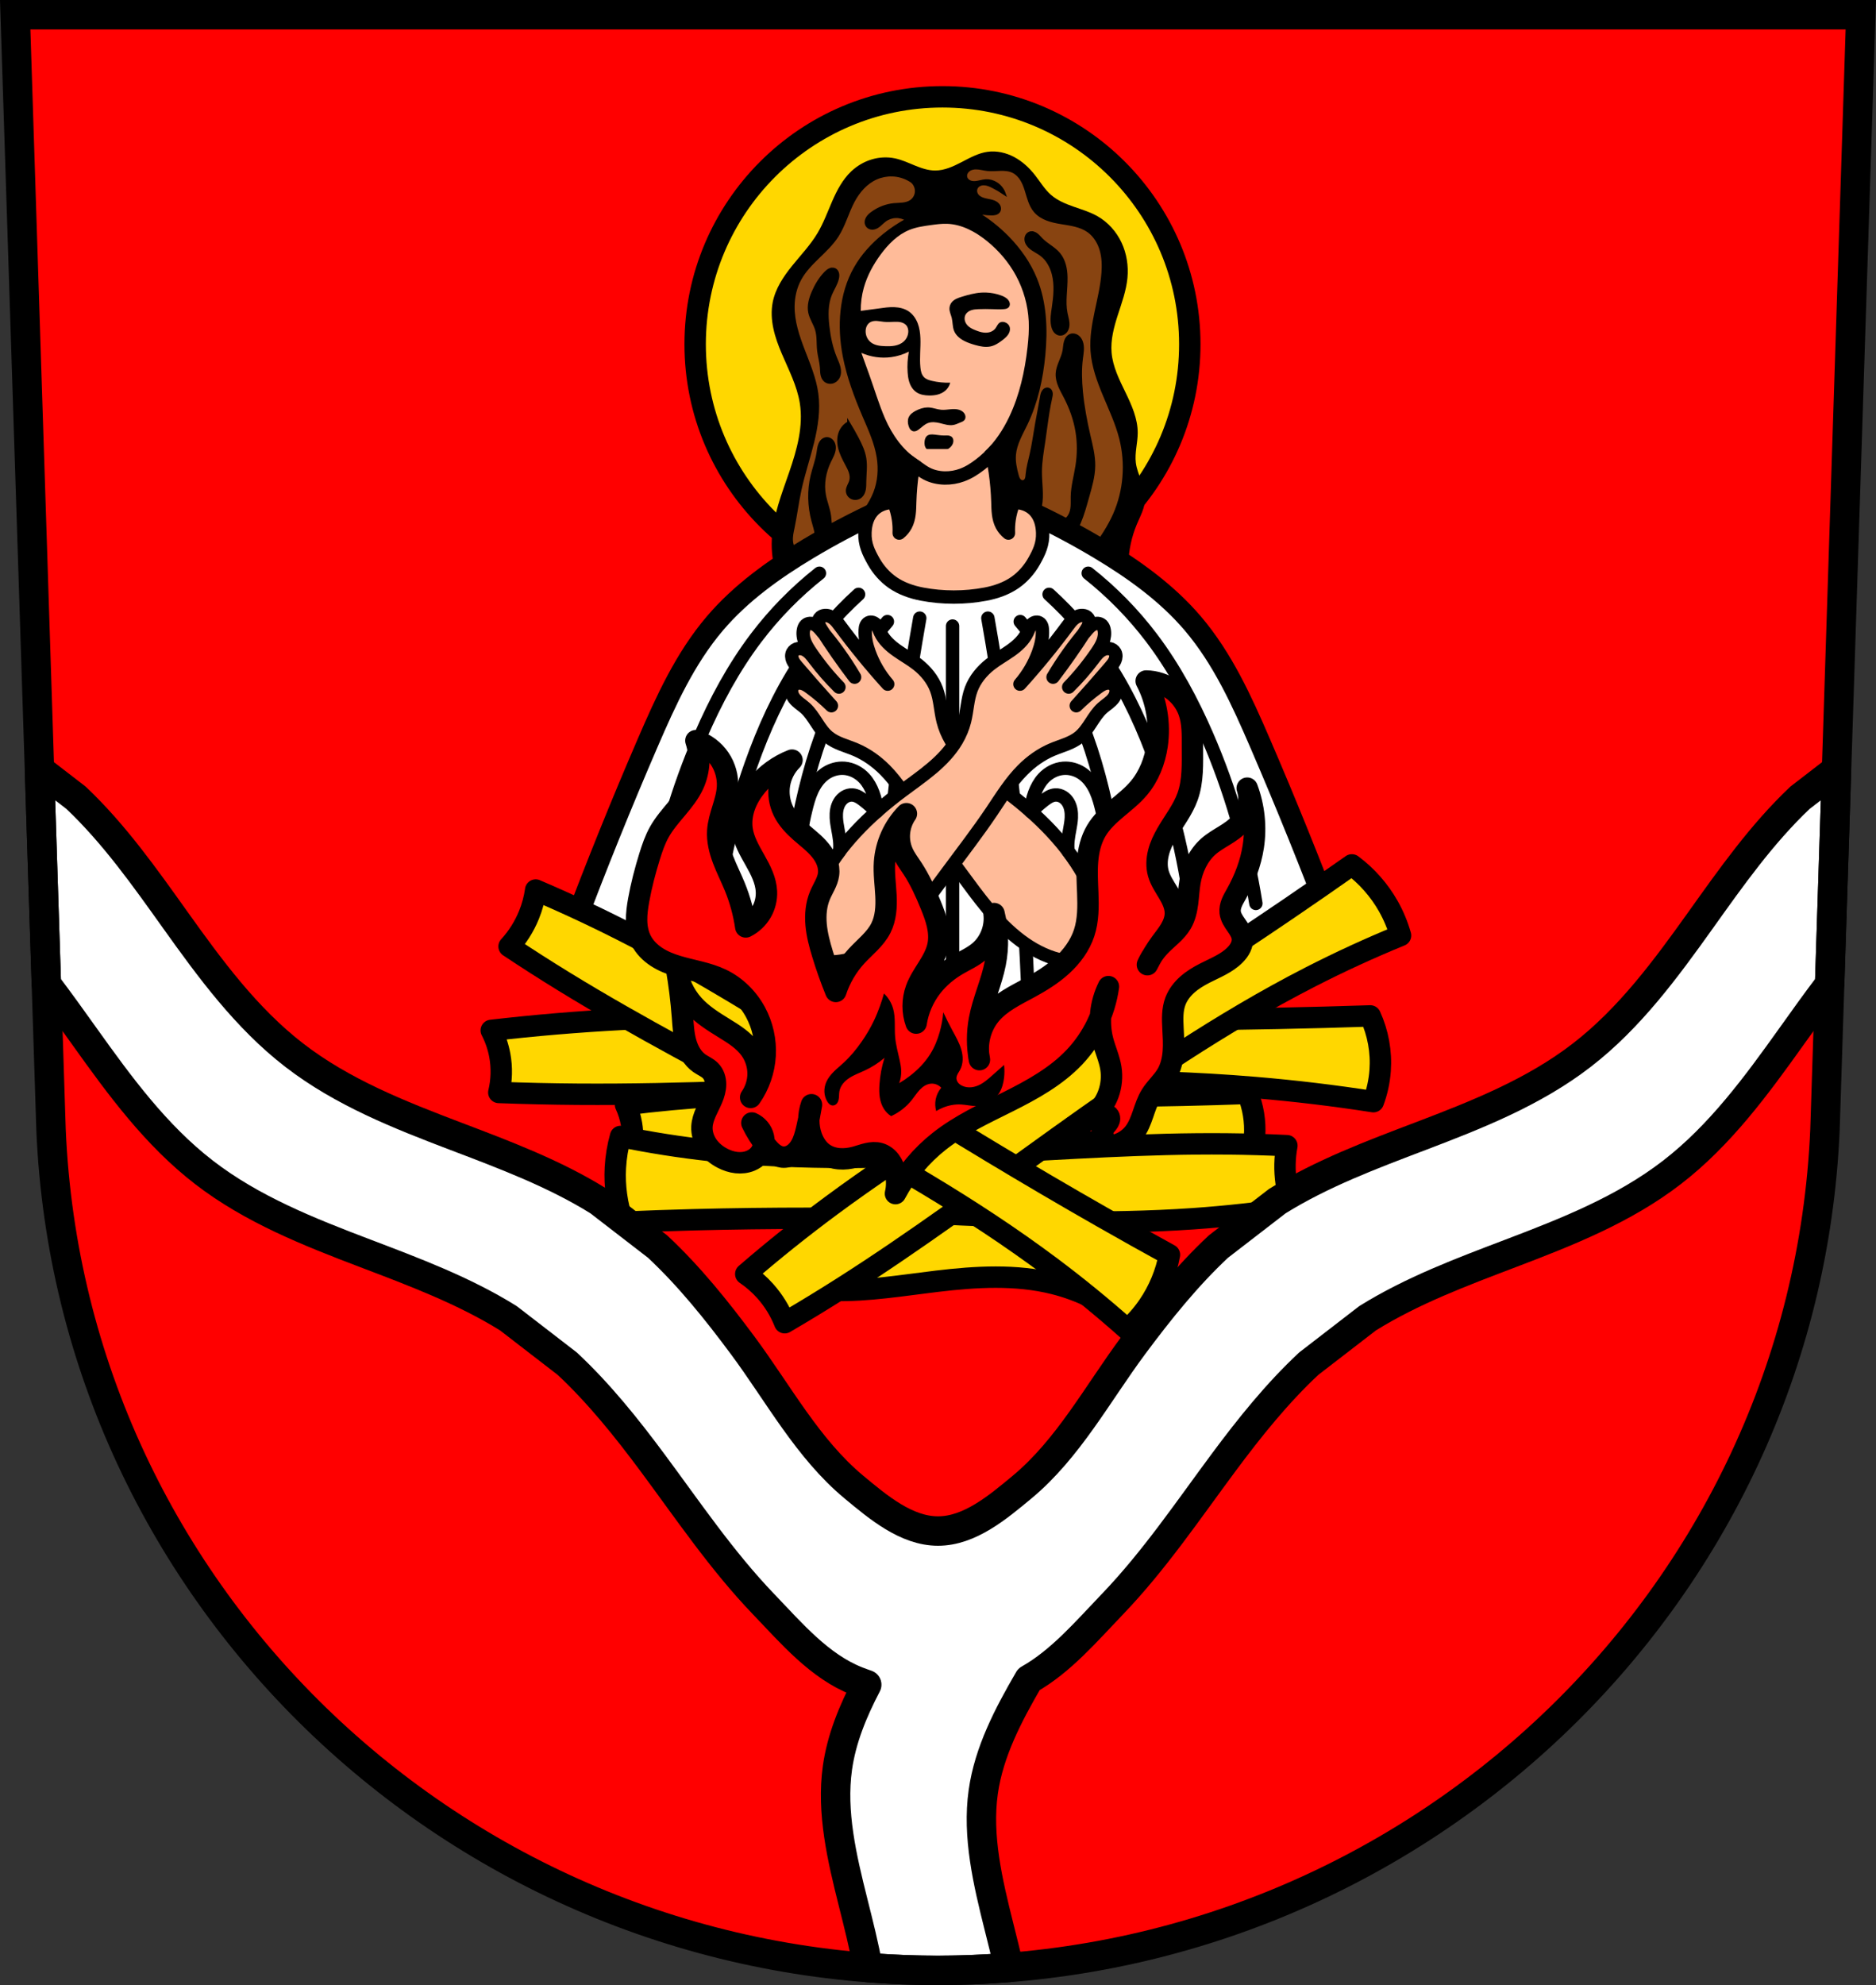 <svg xmlns="http://www.w3.org/2000/svg" width="701.33" height="741.77" viewBox="0 0 701.334 741.769"><rect x="0" y="0" width="701.334" height="741.769" fill="#333333" stroke="none"/><g transform="translate(-28.16-43.764)"><path d="m33.841 49.26l13.398 416.62c7.415 175.25 153.92 314.05 331.59 314.14 177.51-.215 324.07-139.06 331.59-314.14l13.398-416.62h-344.98z" fill="#f00" fill-rule="evenodd"/><circle cx="380.5" cy="172.4" r="92.46" fill="#ffd700" stroke="#000" stroke-linejoin="round" stroke-linecap="round" stroke-width="8"/><g fill-rule="evenodd"><path d="m324.37 270.45c-5.334-7.165-8.095-16.204-7.677-25.13.409-8.733 3.716-17.02 6.561-25.291 2.845-8.267 5.291-17.03 3.908-25.659-1.042-6.506-4.185-12.449-6.759-18.515-1.287-3.03-2.444-6.137-3.124-9.361-.681-3.224-.875-6.582-.237-9.814 1-5.08 3.977-9.544 7.23-13.572 3.253-4.03 6.87-7.804 9.521-12.252 2.252-3.779 3.75-7.949 5.514-11.98 1.763-4.03 3.861-8.02 7.05-11.05 2.15-2.045 4.767-3.604 7.605-4.469 2.838-.865 5.894-1.028 8.797-.416 2.57.542 4.972 1.668 7.404 2.661 2.432.993 4.975 1.872 7.602 1.875 3.487.005 6.777-1.525 9.872-3.133 3.095-1.607 6.218-3.355 9.671-3.847 3.427-.488 6.969.325 10.02 1.956 3.053 1.631 5.639 4.045 7.775 6.769 1.943 2.478 3.564 5.252 5.933 7.328 2.42 2.121 5.466 3.376 8.503 4.44 3.037 1.064 6.153 1.988 8.946 3.586 3.913 2.239 7.05 5.767 8.963 9.848 1.916 4.082 2.629 8.695 2.205 13.184-.45 4.762-2.131 9.305-3.596 13.858-1.465 4.553-2.74 9.293-2.336 14.06.447 5.283 2.909 10.151 5.223 14.921 2.314 4.77 4.568 9.789 4.548 15.09-.014 3.738-1.167 7.459-.698 11.167.288 2.278 1.176 4.43 1.981 6.581.805 2.151 1.543 4.384 1.509 6.68-.025 1.723-.486 3.413-1.099 5.02-.612 1.61-1.377 3.158-2.042 4.748-3.86 9.217-4.239 19.844-1.047 29.31l-127.72 1.396"/><path d="m392.89 106.56c-.735.017-1.478.164-2.125.514-.647.35-1.192.918-1.432 1.613-.169.493-.179 1.044 0 1.533.234.638.776 1.133 1.398 1.406.622.273 1.32.34 1.998.295 1.356-.091 2.656-.61 4.01-.68 1.341-.068 2.69.315 3.832 1.021 1.419.878 2.522 2.257 3.066 3.834-1.392-.942-2.844-1.796-4.344-2.555-1.026-.519-2.11-1-3.26-1.033-.575-.014-1.16.09-1.674.348-.514.258-.954.674-1.197 1.195-.298.636-.281 1.401 0 2.045.226.518.61.955 1.064 1.291.454.336.977.574 1.514.75 1.074.351 2.212.462 3.299.77.863.244 1.722.636 2.287 1.332.283.348.482.769.541 1.213.059.444-.028.912-.273 1.287-.285.435-.761.719-1.262.863-.5.144-1.028.161-1.549.158-2.165-.012-4.328-.357-6.389-1.021 4.586 2.652 8.81 5.927 12.52 9.709 4.412 4.497 8.113 9.746 10.477 15.586 3.603 8.901 3.976 18.804 3.066 28.363-.846 8.889-2.786 17.753-6.643 25.807-1.781 3.719-4 7.389-4.344 11.498-.214 2.582.339 5.164 1.021 7.664.159.584.335 1.184.711 1.658.188.237.424.439.701.561.277.122.594.16.887.082.246-.066.468-.213.641-.4.173-.187.3-.413.389-.652.177-.478.203-.996.248-1.504.229-2.598.959-5.12 1.533-7.664.858-3.798 1.373-7.663 2.045-11.498.568-3.242 1.25-6.462 1.789-9.709.132-.794.266-1.62.725-2.281.229-.331.539-.612.91-.768.371-.155.806-.176 1.176-.018.285.122.521.344.684.607.162.264.253.567.289.875.071.616-.072 1.233-.207 1.838-.396 1.777-.729 3.57-1.021 5.367-.581 3.567-1 7.156-1.533 10.73-.569 3.818-1.266 7.638-1.277 11.498-.012 4.269.814 8.585 0 12.775-.33 1.697-.926 3.343-1.139 5.059-.107.858-.114 1.734.055 2.582.169.848.522 1.667 1.084 2.324.347.405.773.746 1.256.975.483.228 1.022.341 1.555.303.559-.041 1.1-.246 1.574-.545.474-.299.885-.691 1.252-1.115.734-.848 1.296-1.835 2.029-2.684.987-1.143 2.277-2.031 3.064-3.32.636-1.042.896-2.274.982-3.492.087-1.218.013-2.441.041-3.662.088-3.882 1.191-7.661 1.787-11.498.656-4.226.693-8.555 0-12.775-.732-4.457-2.271-8.763-4.344-12.775-.733-1.419-1.533-2.808-2.141-4.285-.607-1.477-1.018-3.064-.924-4.658.087-1.471.597-2.882 1.145-4.25.548-1.368 1.141-2.733 1.41-4.182.206-1.109.216-2.253.518-3.34.151-.543.376-1.072.713-1.523.337-.452.793-.825 1.324-1.014.421-.149.882-.179 1.322-.102.44.077.859.259 1.227.514.734.51 1.245 1.298 1.539 2.143.34.975.41 2.026.357 3.057-.053 1.031-.226 2.052-.357 3.076-.534 4.148-.406 8.357 0 12.52.538 5.509 1.561 10.962 2.811 16.354.859 3.706 1.831 7.438 1.789 11.242-.044 4-1.209 7.9-2.299 11.754-.902 3.19-1.764 6.404-3.066 9.453-1.065 2.493-2.444 4.957-2.555 7.666-.051 1.241.189 2.53.902 3.547.356.509.828.939 1.381 1.223.553.283 1.188.414 1.805.34.776-.093 1.487-.5 2.068-1.021.582-.522 1.048-1.157 1.508-1.789 2.995-4.12 5.867-8.371 7.922-13.03 3.899-8.84 4.671-18.996 2.299-28.361-1.414-5.583-3.885-10.828-6.107-16.14-2.222-5.313-4.227-10.819-4.623-16.564-.676-9.808 3.366-19.324 4.088-29.13.211-2.866.13-5.788-.668-8.549-.798-2.761-2.364-5.362-4.699-7.04-1.464-1.051-3.178-1.708-4.924-2.154-1.746-.446-3.537-.69-5.314-.986-1.778-.296-3.558-.649-5.24-1.297-1.682-.648-3.273-1.609-4.451-2.973-.943-1.092-1.594-2.407-2.098-3.76-.504-1.352-.869-2.752-1.301-4.129-.432-1.377-.936-2.744-1.695-3.971-.759-1.227-1.791-2.316-3.082-2.961-1.466-.732-3.161-.848-4.799-.807-1.638.041-3.282.225-4.91.041-1.462-.166-2.895-.628-4.365-.594zm-31.17 2.637c-2.035-.062-4.083.332-5.947 1.15-3.762 1.651-6.615 4.933-8.555 8.555-2.256 4.212-3.439 8.968-6.02 12.99-1.927 3-4.557 5.478-7.117 7.965-2.56 2.487-5.111 5.065-6.824 8.195-1.689 3.087-2.496 6.62-2.535 10.139-.063 5.664 1.795 11.161 3.826 16.449 2.031 5.288 4.276 10.573 5.04 16.186.835 6.097-.116 12.305-1.586 18.281-1.47 5.976-3.459 11.821-4.75 17.838-.991 4.618-1.567 9.318-2.535 13.941-.341 1.628-.733 3.276-.613 4.936.06.83.25 1.657.623 2.4.373.744.935 1.401 1.646 1.832.912.552 2.046.702 3.082.455 1.036-.247 1.969-.88 2.621-1.723.553-.716.908-1.572 1.088-2.459.18-.886.191-1.803.096-2.703-.19-1.799-.789-3.525-1.256-5.273-1.459-5.465-1.627-11.291-.316-16.793.683-2.867 1.761-5.643 2.219-8.555.175-1.115.262-2.262.705-3.301.221-.519.533-1.01.951-1.385.419-.379.95-.645 1.512-.699.442-.043.894.046 1.295.238.401.192.751.485 1.023.836.545.702.768 1.617.742 2.506-.026.888-.286 1.755-.631 2.574-.345.819-.776 1.6-1.162 2.4-1.889 3.913-2.71 8.405-1.902 12.674.486 2.569 1.542 5.01 1.902 7.604.205 1.474.184 2.988.588 4.42.202.716.514 1.409.98 1.988.467.579 1.097 1.04 1.814 1.236.645.176 1.341.133 1.979-.07.637-.204 1.218-.563 1.725-1 1.013-.874 1.721-2.038 2.449-3.16 2.544-3.923 5.554-7.615 7.258-11.969 1.643-4.199 1.978-8.854 1.266-13.307-.868-5.424-3.223-10.476-5.385-15.525-3.069-7.167-5.806-14.525-7.287-22.18-2.148-11.1-1.464-23.12 4.117-32.951 2.714-4.78 6.499-8.902 10.773-12.357 2.669-2.158 5.536-4.07 8.555-5.703-1.233-.784-2.708-1.183-4.168-1.127-1.46.056-2.901.567-4.07 1.443-.677.507-1.259 1.13-1.904 1.676-.646.546-1.382 1.026-2.215 1.176-.47.084-.962.06-1.412-.1-.45-.159-.853-.455-1.121-.85-.266-.391-.393-.87-.387-1.344.006-.473.142-.94.357-1.361.431-.843 1.166-1.489 1.93-2.049 2.402-1.76 5.273-2.889 8.238-3.168 1.087-.102 2.184-.091 3.268-.223 1.084-.131 2.175-.417 3.068-1.045 1.037-.73 1.739-1.91 1.9-3.168.195-1.52-.421-3.121-1.584-4.119-1.916-1.321-4.172-2.143-6.488-2.363-.29-.028-.58-.046-.871-.055zm52.14 21.467c.219 0 .439.032.65.09.423.115.815.329 1.168.59.705.522 1.252 1.224 1.867 1.85 1.981 2.02 4.688 3.245 6.498 5.416.988 1.185 1.667 2.609 2.086 4.094.419 1.484.586 3.03.623 4.572.107 4.523-.892 9.103 0 13.539.32 1.588.882 3.179.686 4.787-.098.804-.399 1.599-.949 2.193-.275.297-.61.542-.984.697-.374.156-.787.221-1.189.176-.375-.042-.737-.182-1.055-.387-.317-.205-.591-.473-.814-.777-.447-.609-.692-1.345-.84-2.086-.443-2.227-.06-4.523.271-6.77.609-4.136 1.033-8.406 0-12.457-.726-2.847-2.232-5.576-4.604-7.311-.975-.713-2.069-1.244-3.068-1.922-.999-.678-1.93-1.549-2.348-2.682-.244-.66-.297-1.402-.07-2.068.113-.333.295-.645.539-.898.244-.254.549-.448.885-.553.209-.065.429-.095.648-.094zm-74.57 13.588c.34-.014.686.051.988.207.277.143.512.36.691.615.179.255.303.548.375.852.144.607.087 1.246-.045 1.855-.451 2.093-1.727 3.902-2.555 5.877-1.571 3.747-1.485 7.971-1.023 12.01.459 4.02 1.272 8.02 2.811 11.754.492 1.196 1.062 2.371 1.355 3.631.147.63.223 1.279.182 1.924-.042.645-.204 1.288-.514 1.855-.482.882-1.337 1.565-2.318 1.781-.491.108-1.01.102-1.494-.027-.486-.129-.939-.382-1.299-.732-.615-.598-.93-1.445-1.074-2.291-.144-.846-.135-1.709-.203-2.564-.165-2.067-.78-4.072-1.021-6.131-.309-2.641-.006-5.374-.768-7.922-.659-2.202-2.082-4.138-2.555-6.387-.542-2.577.23-5.25 1.277-7.666 1.134-2.615 2.616-5.107 4.6-7.154.473-.489.986-.959 1.605-1.24.31-.141.645-.23.984-.244zm6.098 57.44c1.171 1.922 2.28 3.882 3.322 5.877 1.229 2.351 2.381 4.792 2.811 7.41.47 2.863.054 5.787 0 8.688-.019 1 .006 2.01-.178 2.998-.184.986-.599 1.965-1.355 2.623-.447.389-1 .653-1.588.748-.585.095-1.197.021-1.74-.217-.543-.238-1.015-.638-1.332-1.139-.317-.501-.48-1.101-.451-1.693.031-.636.272-1.241.541-1.818.269-.577.57-1.143.736-1.758.282-1.043.154-2.164-.174-3.193-.328-1.03-.846-1.987-1.357-2.939-1.065-1.984-2.12-4.01-2.645-6.197-.524-2.19-.473-4.598.6-6.578.64-1.181 1.629-2.17 2.811-2.811z" fill="#841" stroke="#000"/></g><g fill-rule="evenodd"><g stroke="#000"><path d="m384.74 223.69c-18.974 6.399-37.26 14.838-54.44 25.12-12.838 7.688-25.19 16.527-34.896 27.918-11.12 13.06-18.327 28.924-25.13 44.668-9.851 22.807-19.16 45.849-27.918 69.1l76.08 44.668 16.75 54.44 49.555 7.676 49.555-7.676 16.75-54.44 76.08-44.668c-8.758-23.25-18.07-46.29-27.918-69.1-6.8-15.744-14-31.613-25.12-44.668-9.704-11.391-22.06-20.23-34.898-27.918-17.18-10.287-35.465-18.726-54.44-25.12z" fill="#fff" stroke-linejoin="round" stroke-width="8"/><g stroke-width="5"><g fill="none" stroke-linecap="round"><path d="m334.5 257.96c-8.877 7.02-16.858 15.16-23.689 24.18-8.471 11.185-15.14 23.651-20.728 36.521-8.691 20.01-14.842 41.13-18.26 62.68"/><path d="m349.13 265.85c-8.379 7.603-15.788 16.275-21.989 25.738-7.691 11.736-13.495 24.626-18.2 37.846-7.31 20.558-12.01 42.04-13.955 63.774"/><path d="m359.91 276.03c-7.369 8.586-13.642 18.11-18.619 28.27-6.172 12.601-10.329 26.11-13.349 39.815-4.697 21.307-6.69 43.21-5.918 65.01"/><path d="m372.01 274.74c-4.078 23.07-7.37 46.29-9.87 69.59-2.341 21.82-3.988 43.714-4.935 65.64"/><path d="m434.98 257.96c8.877 7.02 16.858 15.16 23.689 24.18 8.471 11.185 15.14 23.651 20.728 36.521 8.691 20.01 14.842 41.13 18.26 62.68"/><path d="m420.35 265.85c8.379 7.603 15.788 16.275 21.989 25.738 7.691 11.736 13.495 24.626 18.2 37.846 7.31 20.558 12.01 42.04 13.955 63.774"/><path d="m409.57 276.03c7.369 8.586 13.642 18.11 18.619 28.27 6.172 12.601 10.329 26.11 13.349 39.815 4.697 21.307 6.69 43.21 5.918 65.01"/><path d="m397.47 274.74c4.078 23.07 7.37 46.29 9.87 69.59 2.341 21.82 3.988 43.714 4.935 65.64"/><path d="m384.27 277.7v145.1"/></g><g stroke-linejoin="round"><g fill="#fb9"><path d="m434.75 373.35c-6.986-13.688-18.268-24.761-30.576-33.964-7.514-5.619-15.734-10.908-20.481-19-1.311-2.234-2.326-4.645-2.961-7.156-.991-3.915-1.061-8.06-2.468-11.845-1.386-3.733-4.02-6.92-7.156-9.377-2.417-1.894-5.126-3.38-7.632-5.155-2.506-1.775-4.865-3.917-6.186-6.69-.47-.986-.814-2.058-1.527-2.885-.357-.414-.807-.758-1.326-.928-.519-.17-1.11-.151-1.589.111-.456.25-.778.699-.962 1.185-.184.486-.242 1.01-.271 1.529-.161 2.855.509 5.701 1.481 8.39 1.562 4.323 3.922 8.357 6.925 11.838-6.279-6.938-12.216-14.186-17.782-21.709-.717-.969-1.438-1.953-2.367-2.72-.465-.384-.98-.71-1.54-.932-.56-.221-1.167-.336-1.768-.296-.379.025-.756.112-1.099.275-.343.163-.651.405-.875.712-.238.328-.376.724-.419 1.127-.044.403.003.813.109 1.204.212.782.651 1.481 1.088 2.164 3.848 6.02 7.944 11.882 12.273 17.567-3.651-6.187-7.844-12.05-12.516-17.512-.737-.861-1.516-1.735-2.54-2.222-.512-.243-1.08-.382-1.646-.348-.566.034-1.128.248-1.539.638-.437.414-.679.995-.821 1.579-.373 1.534-.122 3.17.443 4.644.566 1.474 1.433 2.812 2.324 4.115 3.114 4.551 6.612 8.84 10.446 12.804-3.268-3.231-6.303-6.696-9.07-10.361-1.042-1.378-2.111-2.839-3.666-3.592-.778-.377-1.668-.555-2.518-.4-.425.077-.836.237-1.194.479-.358.242-.662.566-.868.946-.241.444-.344.957-.329 1.462.014.505.143 1 .342 1.468.397.929 1.062 1.714 1.719 2.482 4.183 4.893 8.438 9.724 12.762 14.493-2.473-2.438-5.125-4.694-7.927-6.746-.881-.645-1.799-1.281-2.849-1.58-.525-.15-1.079-.211-1.62-.14-.541.071-1.069.279-1.489.628-.354.295-.625.684-.795 1.112-.17.428-.24.894-.221 1.354.037.92.424 1.802.969 2.545 1.09 1.485 2.751 2.426 4.128 3.651 1.734 1.543 3 3.527 4.269 5.472 1.266 1.945 2.577 3.909 4.368 5.386 2.882 2.375 6.676 3.238 10.117 4.688 4.168 1.757 7.913 4.444 11.1 7.65 4.569 4.59 7.98 10.175 11.598 15.546 5.23 7.765 10.966 15.175 16.533 22.702 6.747 9.124 13.398 18.58 22.455 25.416 4.286 3.235 9.104 5.847 14.312 7.156 3.778.95 7.73 1.202 11.598.74l6.169-8.143c-1.135-7.495-3.486-14.805-6.932-21.557z"/><path d="m334.73 373.35c6.986-13.688 18.268-24.761 30.576-33.964 7.514-5.619 15.734-10.908 20.481-19 1.311-2.234 2.326-4.645 2.961-7.156.991-3.915 1.061-8.06 2.468-11.845 1.386-3.733 4.02-6.92 7.156-9.377 2.417-1.894 5.126-3.38 7.632-5.155 2.506-1.775 4.865-3.917 6.186-6.69.47-.986.814-2.058 1.527-2.885.357-.414.807-.758 1.326-.928.519-.17 1.11-.151 1.589.111.456.25.778.699.962 1.185.184.486.242 1.01.271 1.529.161 2.855-.509 5.701-1.481 8.39-1.562 4.323-3.922 8.357-6.925 11.838 6.279-6.938 12.216-14.186 17.782-21.709.717-.969 1.438-1.953 2.367-2.72.465-.384.98-.71 1.54-.932.56-.221 1.167-.336 1.768-.296.379.025.756.112 1.099.275.343.163.651.405.875.712.238.328.376.724.419 1.127.044.403-.003.813-.109 1.204-.212.782-.651 1.481-1.088 2.164-3.848 6.02-7.944 11.882-12.273 17.567 3.651-6.187 7.844-12.05 12.516-17.512.737-.861 1.516-1.735 2.54-2.222.512-.243 1.08-.382 1.646-.348.566.034 1.128.248 1.539.638.437.414.679.995.821 1.579.373 1.534.122 3.17-.443 4.644-.566 1.474-1.433 2.812-2.324 4.115-3.114 4.551-6.612 8.84-10.446 12.804 3.268-3.231 6.303-6.696 9.07-10.361 1.042-1.378 2.111-2.839 3.666-3.592.778-.377 1.668-.555 2.518-.4.425.077.836.237 1.194.479.358.242.662.566.868.946.241.444.344.957.329 1.462-.014.505-.143 1-.342 1.468-.397.929-1.062 1.714-1.719 2.482-4.183 4.893-8.438 9.724-12.762 14.493 2.473-2.438 5.125-4.694 7.927-6.746.881-.645 1.799-1.281 2.849-1.58.525-.15 1.079-.211 1.62-.14.541.071 1.069.279 1.489.628.354.295.625.684.795 1.112.17.428.24.894.221 1.354-.037.92-.424 1.802-.969 2.545-1.09 1.485-2.751 2.426-4.128 3.65-1.734 1.543-3 3.527-4.269 5.472-1.266 1.945-2.577 3.909-4.368 5.386-2.882 2.375-6.676 3.238-10.117 4.688-4.168 1.757-7.913 4.444-11.1 7.65-4.569 4.59-7.98 10.175-11.598 15.546-5.23 7.765-10.966 15.175-16.533 22.702-6.747 9.124-13.398 18.58-22.455 25.416-4.286 3.235-9.104 5.847-14.312 7.156-3.778.95-7.73 1.202-11.598.74l-6.169-8.143c1.135-7.495 3.486-14.805 6.932-21.557z"/></g><path d="m314.65 287.06c-2.321.048-4.62.873-6.48 2.27-2.062 1.549-3.571 3.743-4.641 6.09-1.069 2.347-1.726 4.857-2.334 7.363-.668 2.752-1.285 5.531-1.457 8.357-.172 2.827.117 5.722 1.207 8.336 1.345 3.225 3.945 5.885 7.09 7.396 1.764-3.118 3.753-6.092 5.92-8.939.091-1.312.077-2.631-.055-3.939-.285-2.842-1.11-5.618-1.244-8.471-.092-1.951.165-3.98 1.168-5.656.501-.838 1.187-1.574 2.02-2.084.833-.51 1.816-.787 2.791-.73.791.046 1.559.308 2.262.674.703.366 1.345.836 1.973 1.32 1.7 1.31 3.302 2.748 4.793 4.291.054-.048.108-.098.162-.146-.147-2.351-.637-4.682-1.467-6.887-.752-1.999-1.789-3.913-3.238-5.48-1.936-2.094-4.632-3.517-7.475-3.736-.331-.026-.663-.034-.994-.027zm83.87 0c-.332-.007-.665.002-.996.027-2.843.219-5.537 1.643-7.473 3.736-1.45 1.568-2.488 3.482-3.24 5.48-.83 2.205-1.318 4.536-1.465 6.887.055.048.108.098.162.146 1.491-1.543 3.091-2.981 4.791-4.291.628-.484 1.272-.954 1.975-1.32.703-.366 1.471-.628 2.262-.674.975-.057 1.958.22 2.791.73.833.51 1.516 1.246 2.02 2.084 1 1.676 1.261 3.705 1.17 5.656-.134 2.853-.961 5.629-1.246 8.471-.131 1.308-.145 2.627-.055 3.939 2.167 2.847 4.158 5.822 5.922 8.939 3.144-1.512 5.743-4.172 7.088-7.396 1.09-2.614 1.381-5.509 1.209-8.336-.172-2.827-.789-5.605-1.457-8.357-.608-2.506-1.264-5.02-2.334-7.363-1.07-2.347-2.58-4.541-4.643-6.09-1.86-1.397-4.157-2.222-6.479-2.27z" transform="translate(28.16 43.764)" fill="#fff"/><path d="m371.45 209.06c-1.9 7.302-2.975 14.788-3.2 22.295-.088 2.941-.075 6-1.476 8.645-.596 1.124-1.437 2.136-2.459 2.957.074-1.671-.001-3.348-.247-5.01-.312-2.174-.89-4.315-1.721-6.369-2.811-.211-5.702.824-7.627 2.73-1.122 1.111-1.914 2.483-2.416 3.93-.502 1.447-.72 2.968-.782 4.486-.177 4.406 1.374 7.48 3.198 10.74 1.74 3.11 4.209 5.928 7.135 7.963 3.234 2.25 7.124 3.599 10.994 4.334 7.785 1.479 15.988 1.479 23.773 0 3.87-.735 7.76-2.084 10.994-4.334 2.926-2.035 5.395-4.852 7.135-7.963 1.824-3.26 3.375-6.334 3.198-10.74-.061-1.518-.282-3.039-.784-4.486-.502-1.447-1.293-2.819-2.414-3.93-1.925-1.906-4.816-2.941-7.627-2.73-.832 2.054-1.412 4.195-1.724 6.369-.237 1.658-.319 3.335-.245 5.01-1.022-.821-1.864-1.833-2.461-2.957-1.401-2.641-1.388-5.704-1.476-8.645-.225-7.507-1.298-14.993-3.198-22.295h-13.286z" fill="#fb9"/></g></g></g><path d="m382.26 127.39c-1.979-.073-3.954.189-5.916.455-2.779.377-5.589.772-8.189 1.82-4.397 1.773-7.871 5.289-10.691 9.1-2.8 3.783-5.102 7.98-6.371 12.512-.786 2.808-1.17 5.73-1.137 8.646 2.277-.285 4.552-.589 6.824-.91 1.896-.268 3.802-.551 5.715-.477 1.913.074 3.857.527 5.434 1.613 1.553 1.07 2.664 2.701 3.332 4.465.668 1.764.919 3.66.99 5.545.138 3.64-.371 7.297 0 10.92.067.658.163 1.317.369 1.945.206.628.528 1.228.996 1.695.779.777 1.885 1.118 2.957 1.365 2.234.515 4.533.744 6.824.682-.293 1.138-.937 2.182-1.82 2.957-.822.72-1.836 1.202-2.893 1.48-1.057.278-2.157.359-3.25.34-1.584-.027-3.216-.281-4.549-1.137-.727-.467-1.342-1.101-1.82-1.82-1.102-1.659-1.457-3.701-1.592-5.688-.176-2.584-.022-5.189.455-7.734-2.064 1.045-4.305 1.739-6.598 2.047-3.768.506-7.673-.052-11.148-1.592l2.959 8.189c1.972 5.461 3.592 11.06 5.914 16.379 2.671 6.121 6.696 11.815 12.285 15.471 2.988 1.954 6.441 3.304 10.01 3.412 2.805.085 5.605-.6 8.146-1.791 2.541-1.191 4.83-2.876 6.867-4.807 3.855-3.653 6.818-8.171 9.1-12.967 3.859-8.109 5.817-17.01 6.826-25.936.367-3.247.613-6.517.455-9.781-.288-5.949-1.938-11.827-4.777-17.06-2.712-5-6.492-9.397-10.92-12.967-4.252-3.428-9.329-6.17-14.787-6.371m14.568 25.688c1.875.068 3.74.423 5.506 1.057 1.03.369 2.066.861 2.748 1.717.312.391.541.858.594 1.355.053.497-.083 1.025-.422 1.393-.233.252-.547.419-.875.52-.328.101-.672.139-1.014.166-1.37.11-2.748.044-4.121 0-1.773-.057-3.548-.077-5.32 0-.913.04-1.839.107-2.703.404-.864.297-1.675.85-2.105 1.656-.374.699-.432 1.546-.225 2.311.208.765.67 1.447 1.256 1.98.781.711 1.764 1.156 2.746 1.545.997.395 2.023.747 3.09.859.79.083 1.601.031 2.355-.217.755-.248 1.452-.699 1.938-1.328.29-.376.5-.806.75-1.209.25-.403.553-.792.967-1.023.311-.173.67-.249 1.025-.24.356.009.707.099 1.033.24.569.246 1.077.657 1.373 1.201.275.504.357 1.103.279 1.672-.078.569-.308 1.109-.621 1.59-.533.818-1.291 1.46-2.061 2.061-1.343 1.048-2.801 2.029-4.463 2.404-1.926.435-3.938.019-5.838-.516-1.415-.398-2.817-.865-4.119-1.545-.806-.421-1.575-.926-2.234-1.553-.66-.626-1.21-1.378-1.543-2.225-.597-1.518-.463-3.223-.857-4.807-.286-1.149-.854-2.249-.859-3.434-.004-.868.31-1.731.859-2.402.461-.563 1.074-.985 1.729-1.305.654-.319 1.351-.542 2.047-.756 2.355-.725 4.753-1.381 7.211-1.545.624-.042 1.25-.05 1.875-.027m-41.559 10.609c-.674.037-1.34.195-1.902.559-.519.335-.924.832-1.188 1.391-.263.559-.387 1.176-.404 1.793-.023.828.146 1.662.498 2.412.352.75.886 1.414 1.549 1.91.733.549 1.609.887 2.504 1.082.895.195 1.813.251 2.729.283 1.247.044 2.506.041 3.729-.207 1.223-.248 2.417-.755 3.324-1.611.881-.832 1.456-1.981 1.592-3.186.054-.479.04-.966-.068-1.436-.108-.469-.311-.92-.613-1.295-.516-.639-1.294-1.028-2.096-1.211-.801-.183-1.634-.179-2.455-.154-1.29.04-2.584.13-3.867 0-.888-.09-1.765-.285-2.656-.33-.223-.011-.449-.012-.674 0m19.639 32.32c.215-.004.431.002.646.018 1.513.112 2.952.725 4.463.857 1.118.098 2.239-.07 3.355-.178 1.117-.108 2.268-.154 3.34.178.482.149.942.375 1.334.691.392.317.715.727.898 1.197.12.307.178.64.154.969-.024.329-.132.654-.326.92-.2.273-.481.478-.781.635-.3.157-.62.27-.936.395-.793.312-1.568.696-2.404.859-.857.168-1.745.097-2.604-.066-.858-.163-1.697-.418-2.547-.621-1.47-.352-3.053-.543-4.463 0-1.309.504-2.303 1.574-3.434 2.404-.277.203-.566.393-.883.525-.317.132-.665.203-1.01.16-.489-.062-.928-.357-1.238-.74-.311-.383-.504-.849-.648-1.32-.308-1-.397-2.117 0-3.09.242-.594.655-1.107 1.139-1.527.484-.421 1.038-.753 1.607-1.047 1.344-.694 2.827-1.191 4.332-1.219m1.816 10.09c.24.008.48.03.719.055 1.258.133 2.51.356 3.775.344.478-.004.958-.043 1.434.006.475.049.956.194 1.314.51.302.266.498.64.578 1.035.08.395.046.808-.065 1.195-.239.842-.832 1.553-1.545 2.061-.755.537-1.643.866-2.553 1.039-.91.173-1.842.196-2.768.162-.557-.02-1.119-.06-1.656-.209-.538-.148-1.056-.411-1.436-.82-.351-.379-.57-.868-.67-1.375-.1-.507-.086-1.031-.016-1.543.048-.35.124-.699.26-1.025.135-.326.331-.631.598-.863.362-.315.837-.48 1.313-.541.238-.03.477-.037.717-.029" fill="#fb9"/><g stroke="#000"><path d="m366.92 215.52c1.401.959 2.79 1.935 4.168 2.927 1.147.826 2.292 1.667 3.549 2.313 2.065 1.062 4.394 1.569 6.716 1.61 2.199.038 4.403-.335 6.467-1.093 2.455-.901 4.686-2.33 6.755-3.929 2.093-1.618 4.04-3.422 5.819-5.383" fill="none" stroke-linecap="round" stroke-width="5"/><g fill="#ffd700" stroke-linejoin="round" stroke-width="8"><path d="m211.81 428.79c1.515 2.92 2.596 6.07 3.195 9.301.849 4.587.722 9.352-.369 13.887 9.814.369 19.633.59 29.453.66 39.559.285 79.09-1.854 118.62-3.426 44.922-1.787 89.981-2.84 134.78.925 14.757 1.24 29.469 3 44.1 5.282 1.392-3.733 2.248-7.666 2.532-11.641.498-6.966-.783-14.05-3.689-20.401-11.526.381-23.06.686-34.586.915-38.24.76-76.49.688-114.73.099-43.508-.67-87.06-2.01-130.51.286-16.303.861-32.579 2.233-48.797 4.113z"/><path d="m262 456.55c1.074 2.3 1.836 4.744 2.261 7.247.607 3.579.518 7.274-.261 10.819 6.945.288 13.894.459 20.844.514 28 .222 55.974-1.445 83.948-2.67 31.791-1.391 63.699-2.209 95.39.721 10.452.966 20.866 2.339 31.21 4.115.987-2.928 1.591-5.986 1.792-9.07.352-5.405-.548-10.887-2.611-15.895-8.157.297-16.316.534-24.477.713-27.06.592-54.13.536-81.2.077-30.792-.522-61.62-1.563-92.36.223-11.544.671-23.06 1.739-34.534 3.204z"/><path d="m511.41 495.05c-1.158-2.996-1.976-6.122-2.434-9.301-.663-4.603-.568-9.314.281-13.887-7.475-.369-14.957-.59-22.441-.66-30.15-.284-60.26 1.857-90.38 3.426-34.22 1.783-68.63 2.822-102.69-.925-11.274-1.24-22.491-3-33.601-5.282-1.065 3.794-1.713 7.706-1.929 11.641-.379 6.897.581 13.864 2.81 20.401 8.781-.381 17.565-.686 26.351-.915 29.13-.76 58.28-.687 87.41-.099 33.15.669 66.36 2 99.44-.286 12.442-.861 24.849-2.233 37.18-4.113z"/><path d="m329.33 502.1c.496 3.081.842 6.187 1.039 9.301.292 4.624.251 9.269-.12 13.887 3.18.37 6.377.591 9.577.66 12.917.281 25.742-1.891 38.571-3.426 14.592-1.746 29.571-2.649 43.826.925 4.951 1.241 9.767 3.02 14.34 5.282.457-3.865.731-7.751.823-11.641.161-6.818-.241-13.649-1.199-20.401-3.742.381-7.492.687-11.246.915-12.418.756-24.878.673-37.31.099-14.159-.654-28.439-1.938-42.44.286-5.404.859-10.726 2.238-15.867 4.113z"/><path d="m306.96 519.82c2.676 1.814 5.127 3.959 7.28 6.37 3.1 3.472 5.578 7.498 7.28 11.83 7.05-4.118 14.03-8.366 20.93-12.74 27.79-17.621 54.24-37.26 80.988-56.42 30.405-21.774 61.35-43.02 94.64-60.06 10.997-5.63 22.23-10.793 33.669-15.47-1.075-3.803-2.606-7.478-4.55-10.92-3.406-6.03-8.089-11.339-13.65-15.47-7.843 5.522-15.73 10.982-23.659 16.38-26.292 17.897-53.05 35.1-80.08 51.869-30.752 19.08-61.908 37.622-90.998 59.15-10.931 8.089-21.558 16.59-31.849 25.479z"/><path d="m228.42 376.34c-.453 3.201-1.301 6.345-2.52 9.339-1.755 4.311-4.282 8.306-7.424 11.74 6.8 4.524 13.684 8.924 20.645 13.196 28.05 17.211 57.31 32.33 86.28 47.93 32.926 17.733 65.61 36.19 95.55 58.59 9.892 7.401 19.47 15.223 28.699 23.437 2.943-2.638 5.57-5.629 7.807-8.888 3.92-5.711 6.627-12.251 7.892-19.06-8.408-4.616-16.78-9.299-25.11-14.05-27.635-15.745-54.854-32.21-81.8-49.11-30.656-19.231-61.01-39.06-93.14-55.72-12.07-6.261-24.38-12.07-36.889-17.401z"/></g></g></g><g stroke="#000"><g stroke-width="11"><path d="m14.75 287.56l2.578 80.18c0 0 0 .002 0 .002 4.939 6.492 9.681 13.14 14.396 19.738 13.04 18.258 26.585 36.74 44.551 50.598 17.965 13.857 39.28 22.264 60.25 30.24 18.273 6.952 36.853 13.889 53.54 24.273l21.99 16.961c11.865 11.08 22.12 23.877 31.756 36.836 13.407 18.04 26 36.742 41.666 53.06 10.456 10.889 20.904 23.24 34.945 28.742 1.185.465 2.389.903 3.604 1.322-5.179 9.914-9.425 20.17-10.961 31.1-2.328 16.553 1.686 33.646 5.887 50.37 2.02 8.04 4.086 16.15 5.527 24.25 8.643.674 17.372 1.034 26.18 1.039 8.917-.011 17.751-.389 26.498-1.086-1.14-5.085-2.421-10.164-3.689-15.217-4.2-16.727-8.215-33.82-5.887-50.37 2.111-15.01 9.325-28.753 17.07-42.08 11.954-6.726 21.606-18.08 31.2-28.07 15.666-16.316 28.26-35.02 41.666-53.06 9.633-12.959 19.891-25.759 31.756-36.836l21.99-16.961c16.69-10.384 35.27-17.322 53.54-24.273 20.974-7.978 42.29-16.385 60.25-30.24 17.965-13.857 31.511-32.34 44.553-50.598 4.715-6.602 9.455-13.245 14.393-19.736l.002-.002 2.578-80.18-13.658 10.533c-14.285 13.509-25.712 29.717-37.07 45.623-13.04 18.258-26.585 36.74-44.551 50.598-17.965 13.857-39.28 22.264-60.25 30.24-18.273 6.952-36.851 13.889-53.54 24.273l-21.99 16.961c-11.864 11.08-22.12 23.875-31.758 36.834-13.407 18.03-24.369 38.69-41.666 53.06-9.09 7.552-19.607 16.416-31.426 16.416-11.819 0-22.337-8.863-31.428-16.416-17.298-14.371-28.26-35.03-41.666-53.06-9.633-12.959-19.891-25.757-31.756-36.834l-21.99-16.961c-16.69-10.384-35.27-17.322-53.54-24.273-20.974-7.978-42.29-16.385-60.25-30.24-17.965-13.857-31.511-32.34-44.553-50.598-11.36-15.906-22.787-32.11-37.07-45.623l-13.658-10.533z" transform="translate(28.16 43.764)" fill="#fff" stroke-linejoin="round" stroke-linecap="round"/><path d="m33.841 49.26l13.398 416.62c7.415 175.25 153.92 314.05 331.59 314.14 177.51-.215 324.07-139.06 331.59-314.14l13.398-416.62h-344.98z" fill="none" fill-rule="evenodd"/></g><path d="m442.55 412.44c-3.08 6.154-3.849 13.431-2.124 20.09.906 3.497 2.469 6.824 3.034 10.392.506 3.193.182 6.512-.91 9.555-2.108 5.877-7.183 10.601-13.195 12.285.46 1.837 1.617 3.489 3.185 4.55.668.452 1.411.8 2.196.986.785.186 1.613.208 2.399.024.786-.184 1.527-.576 2.094-1.151.567-.575.952-1.333 1.045-2.135.085-.736-.072-1.476-.245-2.196-.173-.72-.364-1.447-.349-2.188.008-.37.068-.742.205-1.086.136-.344.351-.661.637-.895.287-.234.648-.383 1.018-.393.37-.009.747.126 1.01.388.28.28.413.686.407 1.082-.005.396-.139.782-.332 1.127-.386.691-.997 1.229-1.44 1.885-.496.735-.771 1.617-.774 2.504-.002.886.269 1.773.774 2.501.447.646 1.074 1.165 1.792 1.484.718.319 1.524.437 2.303.336 2.686-.727 5.121-2.35 6.825-4.55 1.586-2.047 2.517-4.515 3.362-6.963.845-2.447 1.64-4.944 3.01-7.142 1.717-2.759 4.268-4.933 5.915-7.735 1.496-2.545 2.175-5.5 2.404-8.443.228-2.943.026-5.899-.129-8.847-.177-3.371-.277-6.85.91-10.01.908-2.415 2.534-4.518 4.464-6.231 1.93-1.713 4.16-3.056 6.456-4.234 3.954-2.028 8.249-3.666 11.375-6.825.841-.85 1.587-1.806 2.096-2.888.509-1.081.772-2.295.634-3.482-.205-1.771-1.258-3.314-2.278-4.776-1.02-1.463-2.071-3.01-2.272-4.778-.138-1.213.141-2.442.595-3.575.455-1.133 1.083-2.186 1.679-3.25 3.089-5.512 5.412-11.499 6.37-17.745 1.122-7.314.33-14.914-2.275-21.84.719 2.235.848 4.657.372 6.957-.476 2.299-1.556 4.471-3.102 6.238-1.614 1.843-3.687 3.217-5.773 4.501-2.086 1.285-4.227 2.515-6.06 4.144-3.77 3.355-5.967 8.221-6.825 13.195-.451 2.614-.56 5.274-.904 7.903-.344 2.63-.943 5.276-2.281 7.566-2.01 3.439-5.465 5.739-8.19 8.645-1.879 2-3.423 4.32-4.55 6.825 1.436-2.863 3.112-5.606 5-8.19 1.224-1.671 2.541-3.281 3.592-5.066 1.051-1.785 1.835-3.783 1.868-5.854.044-2.748-1.222-5.338-2.628-7.7-1.405-2.362-3-4.668-3.742-7.315-.707-2.528-.582-5.24.062-7.785.643-2.545 1.788-4.938 3.102-7.21 2.627-4.545 5.979-8.73 7.756-13.67 2.127-5.911 1.819-12.372 1.82-18.655 0-4.446.152-9.02-1.365-13.195-1.183-3.26-3.374-6.146-6.195-8.161-2.822-2.02-6.262-3.152-9.729-3.214 3.853 7.34 5.309 15.914 4.095 24.11-.857 5.786-3.063 11.446-6.825 15.925-2.424 2.886-5.424 5.218-8.303 7.649-2.88 2.431-5.702 5.03-7.621 8.276-2.02 3.41-2.935 7.377-3.258 11.326-.323 3.949-.079 7.919.073 11.879.194 5.05.221 10.216-1.365 15.01-1.552 4.696-4.595 8.803-8.241 12.145-3.645 3.343-7.888 5.968-12.234 8.329-5.211 2.83-10.779 5.441-14.56 10.01-3.811 4.605-5.365 10.994-4.095 16.835-.919-4.949-.919-10.07 0-15.01 1.324-7.133 4.512-13.811 5.915-20.93 1.213-6.152 1.056-12.569-.455-18.655.648 5.212-1.472 10.688-5.46 14.1-2.434 2.086-5.424 3.385-8.19 5-3.641 2.132-6.951 4.869-9.555 8.19-3.093 3.945-5.151 8.695-5.915 13.65-1.485-4.072-1.485-8.668 0-12.74 1.05-2.881 2.79-5.448 4.415-8.05 1.625-2.6 3.175-5.324 3.774-8.331.504-2.532.308-5.165-.259-7.684-.568-2.519-1.498-4.939-2.471-7.331-1.919-4.72-4.03-9.392-6.825-13.65-1.273-1.937-2.695-3.798-3.64-5.915-1.039-2.326-1.466-4.922-1.228-7.459.238-2.537 1.14-5.01 2.593-7.101-4.771 4.838-7.733 11.42-8.19 18.2-.279 4.138.342 8.277.548 12.419.206 4.142-.041 8.449-1.913 12.15-2.095 4.143-5.959 7.05-9.1 10.465-3.476 3.783-6.132 8.314-7.735 13.195-1.885-4.621-3.555-9.329-5-14.1-1.08-3.56-2.042-7.179-2.366-10.885-.324-3.706.015-7.525 1.456-10.954 1.084-2.582 2.79-4.963 3.185-7.735.234-1.646-.02-3.342-.602-4.9-.582-1.558-1.485-2.982-2.543-4.265-2.115-2.566-4.823-4.562-7.32-6.759-2.524-2.221-4.886-4.718-6.37-7.735-1.521-3.093-2.046-6.667-1.479-10.07.567-3.4 2.222-6.61 4.664-9.04-5.112 2-9.699 5.323-13.195 9.555-1.887 2.285-3.467 4.845-4.469 7.634-1 2.789-1.414 5.813-.991 8.746.598 4.146 2.79 7.861 4.848 11.509 2.058 3.648 4.072 7.511 4.252 11.696.116 2.692-.56 5.413-1.923 7.737-1.363 2.324-3.407 4.244-5.812 5.458-.748-5.146-2.127-10.201-4.095-15.01-1.394-3.41-3.082-6.697-4.385-10.143-1.303-3.446-2.221-7.11-1.985-10.786.359-5.596 3.347-10.78 3.64-16.38.196-3.747-.872-7.549-2.991-10.645-2.119-3.097-5.275-5.47-8.839-6.644 1.768 5.313 1.436 11.295-.91 16.38-3.058 6.628-9.162 11.382-12.74 17.745-1.604 2.853-2.668 5.974-3.64 9.1-1.672 5.378-3.099 10.837-4.095 16.38-.452 2.513-.815 5.06-.767 7.608.049 2.553.524 5.129 1.677 7.407 1.291 2.552 3.391 4.64 5.787 6.203 2.396 1.563 5.086 2.626 7.824 3.454 5.476 1.657 11.26 2.43 16.419 4.903 5.408 2.592 9.888 7.01 12.74 12.285 2.661 4.924 3.925 10.594 3.605 16.183-.319 5.588-2.22 11.08-5.425 15.667 1.798-2.584 2.783-5.725 2.783-8.872 0-3.148-.985-6.288-2.783-8.872-2.481-3.566-6.31-5.914-10.01-8.19-4.072-2.504-8.179-5.09-11.375-8.645-3.439-3.826-5.69-8.704-6.368-13.804 1.049 6.077 1.808 12.204 2.273 18.353.24 3.174.407 6.382 1.265 9.447.858 3.065 2.49 6.03 5.104 7.843 1.351.938 2.94 1.559 4.095 2.73 1.308 1.326 1.905 3.241 1.905 5.103 0 1.863-.546 3.686-1.267 5.404-.721 1.717-1.618 3.355-2.368 5.06-.75 1.705-1.359 3.503-1.455 5.363-.128 2.488.687 4.982 2.105 7.03 1.418 2.048 3.414 3.662 5.63 4.799 1.608.825 3.349 1.413 5.146 1.61 1.797.197 3.65-.006 5.319-.7 1.216-.506 2.33-1.274 3.185-2.275 1.526-1.787 2.144-4.313 1.615-6.603-.528-2.29-2.19-4.289-4.345-5.227 1.483 3.077 3.319 5.983 5.46 8.645.772.96 1.59 1.894 2.566 2.646.976.751 2.124 1.315 3.349 1.449 1.394.152 2.818-.268 3.994-1.033 1.176-.765 2.114-1.857 2.831-3.062 1.157-1.946 1.752-4.167 2.275-6.37.715-3.01 1.322-6.05 1.82-9.1-1.337 3.791-1.337 8.04 0 11.83.882 2.501 2.378 4.848 4.55 6.37 1.679 1.176 3.701 1.815 5.744 1.991 2.042.176 4.106-.096 6.086-.626 1.503-.402 2.966-.951 4.482-1.299 1.516-.348 3.12-.488 4.618-.066 1.579.445 2.948 1.501 3.932 2.813.985 1.312 1.606 2.87 1.982 4.467.597 2.532.597 5.203 0 7.735 4.04-7.553 9.655-14.259 16.38-19.565 7.814-6.165 16.957-10.359 25.855-14.819 8.898-4.46 17.795-9.358 24.649-16.575 6.836-7.197 11.356-16.56 12.74-26.389z" fill="#f00" fill-rule="evenodd" stroke-linejoin="round" stroke-linecap="round" stroke-width="8"/></g><path d="m339.5 456.85c-.449-.005-.882-.199-1.231-.482-.349-.282-.621-.649-.853-1.034-.644-1.068-1-2.304-1.057-3.55-.056-1.246.188-2.502.678-3.649.639-1.493 1.678-2.784 2.828-3.931 1.149-1.147 2.417-2.169 3.613-3.268 2.579-2.367 4.823-5.082 6.82-7.957 1.714-2.466 3.252-5.057 4.547-7.767.855-1.789 1.603-3.628 2.273-5.494.56-1.56 1.066-3.14 1.516-4.736 1.612 1.548 2.802 3.532 3.41 5.683.966 3.421.454 7.07.758 10.609.253 2.952 1.072 5.82 1.705 8.714.287 1.311.537 2.637.568 3.978.036 1.545-.223 3.097-.758 4.547 1.447-.858 2.84-1.808 4.168-2.842 2.87-2.235 5.447-4.88 7.388-7.957 1.621-2.569 2.782-5.41 3.599-8.335.674-2.413 1.119-4.891 1.326-7.388 1.062 2.31 2.199 4.585 3.41 6.82 1.249 2.307 2.588 4.599 3.316 7.12.364 1.26.57 2.573.519 3.884-.051 1.311-.365 2.621-.993 3.772-.268.49-.59.949-.853 1.441-.263.493-.468 1.031-.473 1.59-.006.62.241 1.227.626 1.713.385.486.902.856 1.458 1.128 1.094.536 2.35.706 3.562.575 1.212-.131 2.381-.553 3.447-1.143 1.384-.766 2.595-1.804 3.789-2.842 1.654-1.438 3.296-2.891 4.925-4.357.177 1.572.177 3.164 0 4.736-.232 2.062-.784 4.12-1.894 5.873-1.78 2.81-5.01 4.645-8.335 4.736-1.968.054-3.907-.462-5.873-.568-2.257-.122-4.531.301-6.63 1.137-.919.366-1.808.81-2.652 1.326-.399-1.412-.464-2.916-.189-4.357.305-1.599 1.031-3.116 2.084-4.357-.988-1.092-2.514-1.673-3.978-1.516-.792.085-1.554.373-2.237.781-.683.409-1.29.936-1.837 1.515-1.093 1.158-1.944 2.519-2.935 3.766-2.063 2.595-4.749 4.691-7.767 6.06-1.058-.684-1.968-1.595-2.652-2.652-.852-1.318-1.346-2.845-1.582-4.396-.237-1.551-.224-3.131-.123-4.697.22-3.407.858-6.787 1.894-10.04-2.236 1.9-4.728 3.497-7.388 4.736-1.933.9-3.966 1.618-5.752 2.783-.893.583-1.721 1.278-2.382 2.114-.661.837-1.152 1.82-1.339 2.87-.189 1.062-.066 2.167-.318 3.216-.126.524-.351 1.035-.718 1.43-.367.395-.887.665-1.427.658" fill-rule="evenodd"/></g></svg>